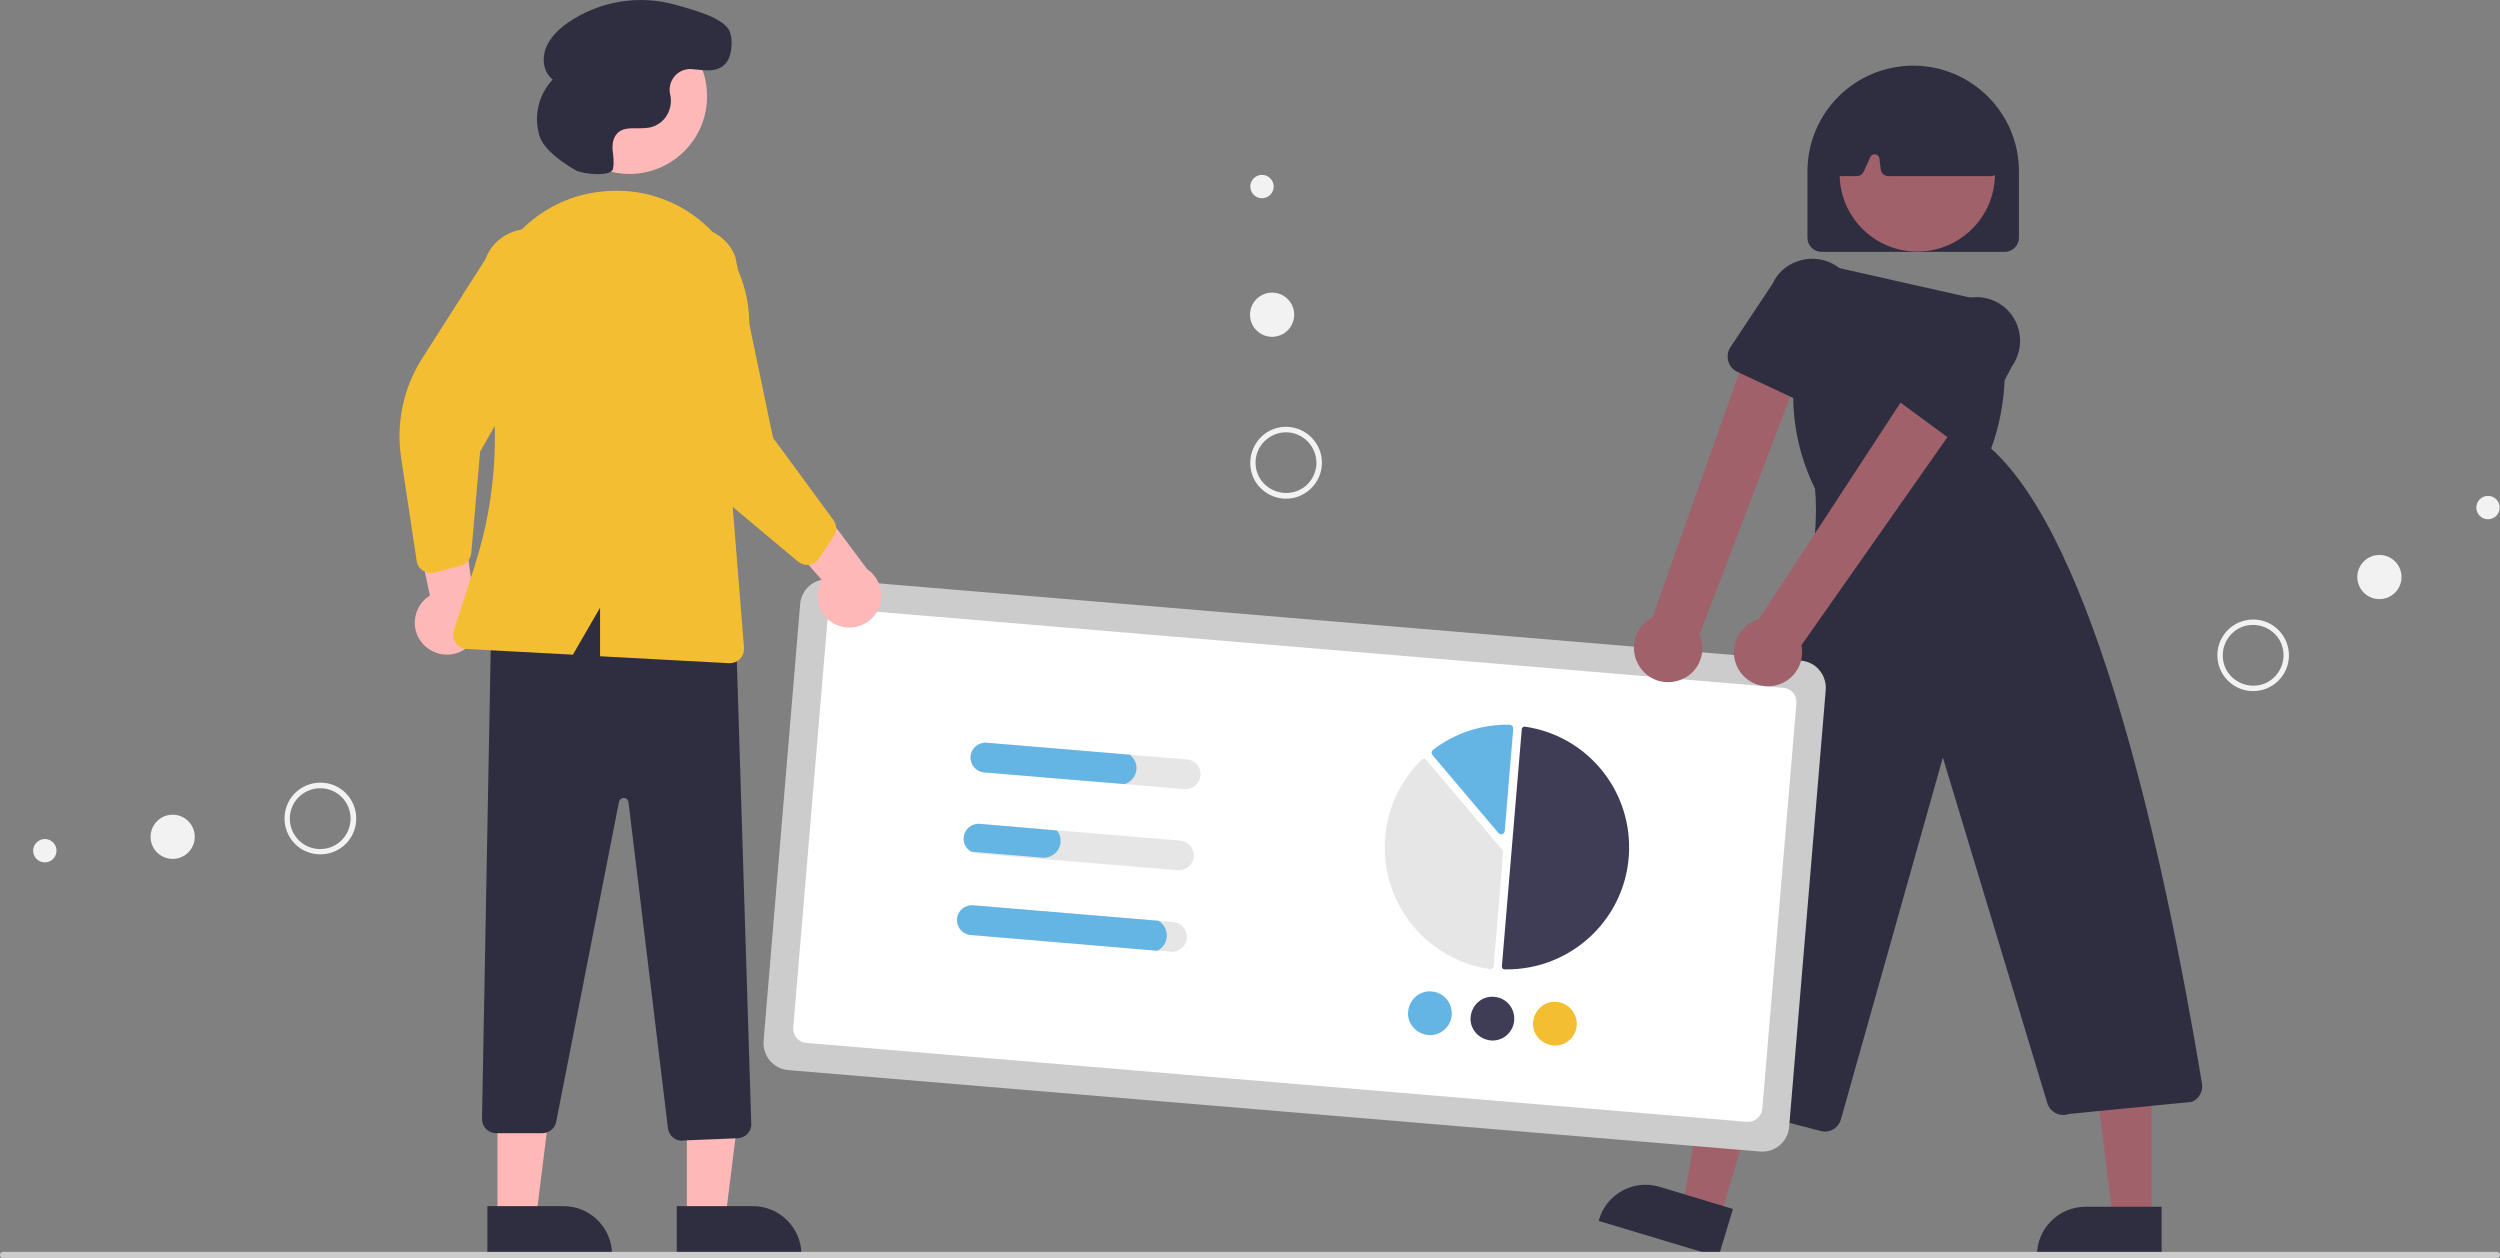 <?xml version="1.0" encoding="utf-8"?>
<!-- Generator: Adobe Illustrator 25.2.0, SVG Export Plug-In . SVG Version: 6.00 Build 0)  -->
<svg version="1.1" id="Layer_1" xmlns="http://www.w3.org/2000/svg" xmlns:xlink="http://www.w3.org/1999/xlink" x="0px" y="0px"
	 viewBox="0 0 792 398.6" style="enable-background:new 0 0 792 398.6;" xml:space="preserve">
<rect x="0" y="0" width="792" height="398.6" fill="#808080" stroke="none"/>
<style type="text/css">
	.st0{fill:#2F2E41;}
	.st1{fill:#A0616A;}
	.st2{fill:#CCCCCC;}
	.st3{fill:#FFFFFF;}
	.st4{fill:#3F3D56;}
	.st5{fill:#E6E6E6;}
	.st6{fill:#64B5E4;}
	.st7{fill:#F3BE32;}
	.st8{fill:#FFB8B8;}
	.st9{fill:#F2F2F2;}
</style>
<path class="st0" d="M635.1,79.8h-58c-2.5,0-4.5-2-4.5-4.5v-21c0-18.5,15-33.5,33.5-33.5s33.5,15,33.5,33.5v21
	C639.6,77.8,637.5,79.8,635.1,79.8z"/>
<polygon class="st1" points="544.9,385.9 533.1,382.4 541.1,335.4 558.4,340.6 "/>
<path class="st0" d="M544.4,398.2l-37.9-11.4l0.1-0.5c2.4-8.1,11-12.8,19.2-10.3c0,0,0,0,0,0l0,0L549,383L544.4,398.2z"/>
<polygon class="st1" points="681.6,386.3 669.4,386.3 663.5,339 681.6,339 "/>
<path class="st0" d="M684.8,398.2l-39.5,0v-0.5c0-8.5,6.9-15.4,15.4-15.4c0,0,0,0,0,0h0l24.1,0L684.8,398.2z"/>
<circle class="st1" cx="607.4" cy="55.1" r="24.6"/>
<path class="st0" d="M578.1,358.5c-0.4,0-0.9-0.1-1.3-0.2l-49.2-12.8c-2.8-0.7-4.5-3.6-3.8-6.4c0-0.2,0.1-0.3,0.2-0.5
	c29.8-80.3,54.3-149.5,51-183.8c-4.6-9.3-7-19.6-6.9-30l0.4-34.7c0-3.8,3.1-6.8,6.9-6.7c0.5,0,1,0.1,1.4,0.2L631.8,96l0.3,1
	c4.4,14.8,4,30.6-1.3,45.1c32.5,29.3,54.2,125.5,66.8,201.2c0.4,2.5-1,4.9-3.3,5.8l-0.2,0l-38.6,3.8c-2.7,1-5.8-0.4-6.8-3.1
	c0-0.1-0.1-0.2-0.1-0.3L615.5,240l-32.3,114.6C582.6,356.9,580.5,358.5,578.1,358.5z"/>
<path class="st0" d="M630.7,55.8h-32.4c-1.3,0-2.3-0.9-2.5-2.2l-0.4-3.4c-0.1-0.8-0.9-1.4-1.7-1.3c-0.5,0.1-1,0.4-1.2,0.9l-2.1,4.6
	c-0.4,0.9-1.3,1.4-2.3,1.4h-4.9c-1.4,0-2.5-1.1-2.5-2.5c0-0.1,0-0.2,0-0.2l1.9-20.3c0.1-0.9,0.6-1.7,1.4-2c14.9-6.9,29.9-6.9,44.8,0
	c0.8,0.4,1.3,1.1,1.4,1.9l2.9,20.3c0.2,1.4-0.8,2.6-2.1,2.8C631,55.8,630.9,55.8,630.7,55.8z"/>
<path class="st2" d="M557.6,364.8l-307.9-25.8c-4.7-0.4-8.1-4.5-7.8-9.2l11.6-138.5c0.4-4.7,4.5-8.1,9.2-7.8l307.9,25.8
	c4.7,0.4,8.1,4.5,7.8,9.2L566.8,357C566.4,361.7,562.3,365.2,557.6,364.8z"/>
<path class="st3" d="M553.4,355.4l-298-25c-2.5-0.2-4.3-2.4-4.1-4.9L262.1,197c0.2-2.5,2.4-4.3,4.9-4.1l298,25
	c2.5,0.2,4.3,2.4,4.1,4.9l-10.8,128.5C558,353.8,555.8,355.6,553.4,355.4z"/>
<path class="st4" d="M476.6,307.1C476.6,307.1,476.6,307.1,476.6,307.1c21.4,0.4,39.1-16.5,39.5-37.9c0.4-19.5-13.7-36.2-33-39
	c-0.2,0-0.5,0-0.7,0.2c-0.2,0.2-0.3,0.4-0.3,0.6l-6.3,75.1C475.8,306.7,476.1,307.1,476.6,307.1L476.6,307.1z"/>
<path class="st5" d="M451.1,240.4c0.3,0,0.6,0.2,0.8,0.4l24,28.4c0.2,0.2,0.3,0.5,0.3,0.8l-3,36c0,0.3-0.2,0.6-0.4,0.8
	c-0.2,0.2-0.6,0.3-0.9,0.2c-21.3-3.2-35.9-22.9-32.8-44.2c1.2-8.4,5.2-16.1,11.2-22C450.4,240.5,450.7,240.4,451.1,240.4
	L451.1,240.4z"/>
<path class="st6" d="M478.3,229.6c0.3,0,0.6,0.2,0.8,0.4c0.2,0.2,0.3,0.5,0.3,0.9l-2.7,32.4c-0.1,0.6-0.6,1.1-1.2,1
	c-0.3,0-0.6-0.2-0.8-0.4l-20.9-24.7c-0.4-0.5-0.3-1.2,0.1-1.6c0,0,0,0,0,0C460.9,232.2,469.5,229.4,478.3,229.6
	C478.3,229.6,478.3,229.6,478.3,229.6z"/>
<path class="st6" d="M459.9,321.6c-0.3,3.8-3.7,6.7-7.5,6.3s-6.7-3.7-6.3-7.5s3.7-6.7,7.5-6.3C457.4,314.4,460.2,317.8,459.9,321.6z
	"/>
<path class="st4" d="M479.7,323.3c-0.3,3.8-3.7,6.7-7.5,6.3s-6.7-3.7-6.3-7.5s3.7-6.7,7.5-6.3C477.2,316.1,480,319.4,479.7,323.3z"
	/>
<path class="st7" d="M499.5,324.9c-0.3,3.8-3.7,6.7-7.5,6.3s-6.7-3.7-6.3-7.5s3.7-6.7,7.5-6.3C496.9,317.7,499.8,321.1,499.5,324.9z
	"/>
<path class="st5" d="M376,240.6l-63.5-5.3c-2.6-0.2-4.9,1.7-5.1,4.3c-0.2,2.6,1.7,4.9,4.3,5.1l63.5,5.3c2.6,0.2,4.9-1.7,5.1-4.3
	C380.6,243.1,378.6,240.8,376,240.6C376,240.6,376,240.6,376,240.6L376,240.6z"/>
<path class="st5" d="M373.9,266.3l-63.5-5.3c-2.6-0.2-4.9,1.7-5.1,4.3c-0.2,1.9,0.8,3.6,2.4,4.5c0.6,0.3,1.2,0.5,1.9,0.6l63.5,5.3
	c2.6,0.2,4.9-1.7,5.1-4.3C378.4,268.8,376.5,266.6,373.9,266.3C373.9,266.3,373.9,266.3,373.9,266.3L373.9,266.3z"/>
<path class="st5" d="M371.7,292.1l-63.5-5.3c-2.6-0.2-4.9,1.7-5.1,4.3c-0.2,2.6,1.7,4.9,4.3,5.1c0,0,0,0,0,0l63.5,5.3
	c2.6,0.2,4.9-1.7,5.1-4.3C376.2,294.6,374.3,292.3,371.7,292.1C371.7,292.1,371.7,292.1,371.7,292.1L371.7,292.1z"/>
<path class="st6" d="M358,239.1l-45.4-3.8c-2.6-0.2-4.9,1.7-5.1,4.3c-0.2,2.6,1.7,4.9,4.3,5.1l44.5,3.7c2.8-0.9,4.4-3.9,3.5-6.7
	C359.4,240.7,358.8,239.8,358,239.1L358,239.1z"/>
<path class="st6" d="M334.8,263.1l-24.4-2.1c-2.6-0.2-4.9,1.7-5.1,4.3c-0.2,1.9,0.8,3.6,2.4,4.5l22.5,1.9c3,0.2,5.6-2,5.8-4.9
	C336.1,265.5,335.7,264.1,334.8,263.1z"/>
<path class="st6" d="M367,291.7l-58.7-4.9c-2.6-0.2-4.9,1.7-5.1,4.3c-0.2,2.6,1.7,4.9,4.3,5.1c0,0,0,0,0,0l59.1,5
	c2.7-1.3,3.8-4.5,2.5-7.2C368.6,293,367.9,292.2,367,291.7L367,291.7z"/>
<path class="st1" d="M531,215.8c5.8-1.3,9.4-7.1,8-12.9c-0.1-0.6-0.3-1.2-0.6-1.8l34.6-90.8l-17.7-4.4l-31.8,89.7
	c-5.3,2.7-7.4,9.2-4.7,14.5C521.1,214.7,526.1,217,531,215.8L531,215.8z"/>
<path class="st0" d="M574.7,128.6c-0.8,0-1.5-0.2-2.3-0.5h0l-22-10.3c-2.7-1.2-3.8-4.4-2.6-7.1c0.1-0.2,0.2-0.5,0.4-0.7l13.4-20.2
	c1.5-3.3,4.3-5.8,7.8-7c7.2-2.6,15.2,1.1,17.8,8.3c1.3,3.5,1.1,7.3-0.5,10.6l-6.9,23.1C579.1,127.1,577.1,128.6,574.7,128.6
	L574.7,128.6z"/>
<path class="st1" d="M560.5,217.4c5.9-0.2,10.6-5.2,10.4-11.1c0-0.6-0.1-1.3-0.2-1.9l56.2-80.1l-16.8-9l-52.9,80.9
	c-5.7,1.6-9.1,7.6-7.5,13.3C551,214.3,555.5,217.6,560.5,217.4L560.5,217.4z"/>
<path class="st0" d="M621.3,140.4c-1.1,0-2.2-0.4-3.1-1L598.6,125c-2.4-1.7-2.9-5.1-1.1-7.4c0.2-0.2,0.3-0.4,0.5-0.6L615,99.7
	c2.2-2.9,5.4-4.9,9-5.4c7.6-1.2,14.7,4,15.8,11.6c0.6,3.6-0.4,7.3-2.5,10.3L626,137.6C625.1,139.3,623.3,140.4,621.3,140.4z"/>
<path class="st8" d="M265.6,198.2c-5.2-1.9-7.9-7.7-6-12.9c0.2-0.6,0.5-1.1,0.7-1.6l-23.4-27l18.4-2.4l19.4,26
	c4.6,3.1,5.9,9.4,2.8,14C274.9,198.2,270,199.8,265.6,198.2L265.6,198.2z"/>
<path class="st8" d="M133.9,203.9c-3.7-4.2-3.2-10.5,0.9-14.2c0.4-0.4,0.9-0.7,1.4-1l-7.4-35l17.3,6.8l4.4,32.2
	c2.6,5,0.6,11.1-4.3,13.6C142,208.4,137,207.4,133.9,203.9z"/>
<polygon class="st8" points="217.6,386.1 229.8,386.1 235.7,338.8 217.6,338.8 "/>
<path class="st0" d="M214.4,382.1l24.1,0h0c8.5,0,15.4,6.9,15.4,15.4c0,0,0,0,0,0v0.5l-39.5,0L214.4,382.1z"/>
<polygon class="st8" points="157.6,386.1 169.8,386.1 175.7,338.8 157.6,338.8 "/>
<path class="st0" d="M154.4,382.1l24.1,0h0c8.5,0,15.4,6.9,15.4,15.4c0,0,0,0,0,0v0.5l-39.5,0L154.4,382.1z"/>
<path class="st0" d="M216.1,361.4c-2.3,0-4.2-1.7-4.5-4l-12.5-103.3c-0.1-0.8-0.8-1.4-1.7-1.3c-0.6,0.1-1.2,0.6-1.3,1.2l-19.9,101.4
	c-0.4,2.1-2.3,3.6-4.4,3.6h-14.6c-2.5,0-4.5-2-4.5-4.5c0,0,0-0.1,0-0.1l2.9-156.2l0.2-0.1c21.3-12.7,46.5-13.5,76.9-2.5l0.3,0.1
	L238,356c0.1,2.5-1.9,4.5-4.3,4.6l-17.4,0.7C216.2,361.4,216.2,361.4,216.1,361.4z"/>
<circle class="st8" cx="199.4" cy="30.5" r="24.6"/>
<path class="st7" d="M256.3,178.9c-1.3,0.2-2.5-0.2-3.5-1l-25.2-21.1c-8.6-7.2-14.3-17.3-16-28.4l-5.7-36.6
	c-2.9-7.5,0.8-15.9,8.2-18.8c7.5-2.9,15.9,0.8,18.8,8.2c0,0,0,0,0,0l12,57.5l19.1,26c1.1,1.5,1.2,3.6,0.1,5.2l-4.7,7.1
	c-0.5,0.8-1.2,1.3-2.1,1.7C256.9,178.8,256.6,178.9,256.3,178.9z"/>
<path class="st7" d="M134,180.8c-1.1-0.7-1.8-1.8-2-3.1l-4.9-32.5c-1.7-11.1,0.7-22.5,6.8-31.9l19.9-31.2
	c2.7-7.5,11.1-11.4,18.6-8.7c7.5,2.7,11.4,11.1,8.7,18.6c0,0,0,0,0,0l-29,51.1l-2.8,32.1c-0.2,1.9-1.5,3.5-3.3,4l-8.3,2.2
	c-0.9,0.2-1.8,0.2-2.7-0.1C134.6,181.1,134.3,181,134,180.8z"/>
<path class="st7" d="M226.3,74.1c-8.5-9.4-20.9-14.4-33.5-13.6c-0.4,0-0.8,0.1-1.2,0.1h0c-12,0.9-23,7-30.2,16.6
	c-7.3,9.8-10,22.2-7.5,34.1c4.8,22.5,3.6,45.9-3.5,67.9l-6.6,20.5c-0.8,2.4,0.5,4.9,2.9,5.7c0.4,0.1,0.8,0.2,1.1,0.2l33.7,1.8
	l8.6-14.9v15.4l40.9,2.2c0.1,0,0.2,0,0.2,0c2.5,0,4.5-2,4.5-4.5c0-0.1,0-0.2,0-0.4l-4.6-57.4l5.8-39
	C238.8,96.3,234.9,83.5,226.3,74.1z"/>
<path class="st0" d="M182.3,53.9c2.3,1.3,11.3,2.2,11.9-0.4l0-0.1c0.4-1.9,0.1-3.8-0.1-5.7s0.1-4,1.4-5.4c2.4-2.6,6.7-1.2,10.3-1.9
	c4.3-0.9,7.1-4.9,6.7-9.3c0-0.4-0.1-0.8-0.2-1.2c-0.8-3.6,1.5-7.2,5.1-7.9c0.6-0.1,1.2-0.2,1.8-0.1c3.5,0.2,7.4,1.3,10.3-1.4
	c2.3-2,2.8-7.3,1.8-10.2C229.7,5.5,219,3,214.3,1.6c-11.7-3.4-24.4-1.3-34.4,5.6c-3,2.1-5.7,4.7-7,8.1s-0.7,7.7,2.2,9.9
	c-4.5,4.8-6.1,11.5-4.2,17.8C172.2,47.6,179,52,182.3,53.9z"/>
<path class="st2" d="M791,398.6H1c-0.6,0-1-0.4-1-1s0.4-1,1-1h790c0.6,0,1,0.4,1,1S791.6,398.6,791,398.6z"/>
<path class="st9" d="M714.7,218.9L714.7,218.9c-6.3,0.5-11.7-4.2-12.2-10.4c-0.5-6.3,4.2-11.7,10.4-12.2c6.3-0.5,11.7,4.2,12.2,10.4
	S721,218.4,714.7,218.9z M714.6,217.2L714.6,217.2c5.3-0.4,9.2-5.1,8.8-10.4s-5.1-9.2-10.4-8.8c-5.3,0.4-9.2,5.1-8.8,10.4
	S709.3,217.6,714.6,217.2C714.6,217.2,714.6,217.2,714.6,217.2z"/>
<circle class="st9" cx="753.8" cy="182.8" r="7"/>
<circle class="st9" cx="788.2" cy="160.8" r="3.7"/>
<path class="st9" d="M401.3,137c5.3-3.4,12.3-1.8,15.7,3.5c3.4,5.3,1.8,12.3-3.5,15.7c-5.3,3.4-12.3,1.8-15.7-3.5c0,0,0,0,0,0l0,0
	C394.5,147.4,396.1,140.4,401.3,137z M412.6,154.7c4.5-2.9,5.8-8.8,2.9-13.3c-2.9-4.5-8.8-5.8-13.3-2.9c-4.5,2.9-5.8,8.8-2.9,13.3
	c0,0,0,0,0,0l0,0C402.2,156.2,408.2,157.5,412.6,154.7L412.6,154.7z"/>
<circle class="st9" cx="403" cy="99.7" r="7"/>
<circle class="st9" cx="399.8" cy="59.1" r="3.7"/>
<path class="st9" d="M92.1,265.7c-3.5-5.2-2.2-12.3,3-15.8c5.2-3.5,12.3-2.2,15.8,3c3.5,5.2,2.2,12.3-3,15.8l0,0
	C102.7,272.2,95.6,270.9,92.1,265.7z M109.4,253.9c-3-4.4-9-5.5-13.4-2.5s-5.5,9-2.5,13.4c3,4.4,9,5.5,13.4,2.5l0,0l0,0
	C111.2,264.3,112.4,258.3,109.4,253.9L109.4,253.9z"/>
<circle class="st9" cx="54.7" cy="265.1" r="7"/>
<circle class="st9" cx="14.2" cy="269.5" r="3.7"/>
</svg>
